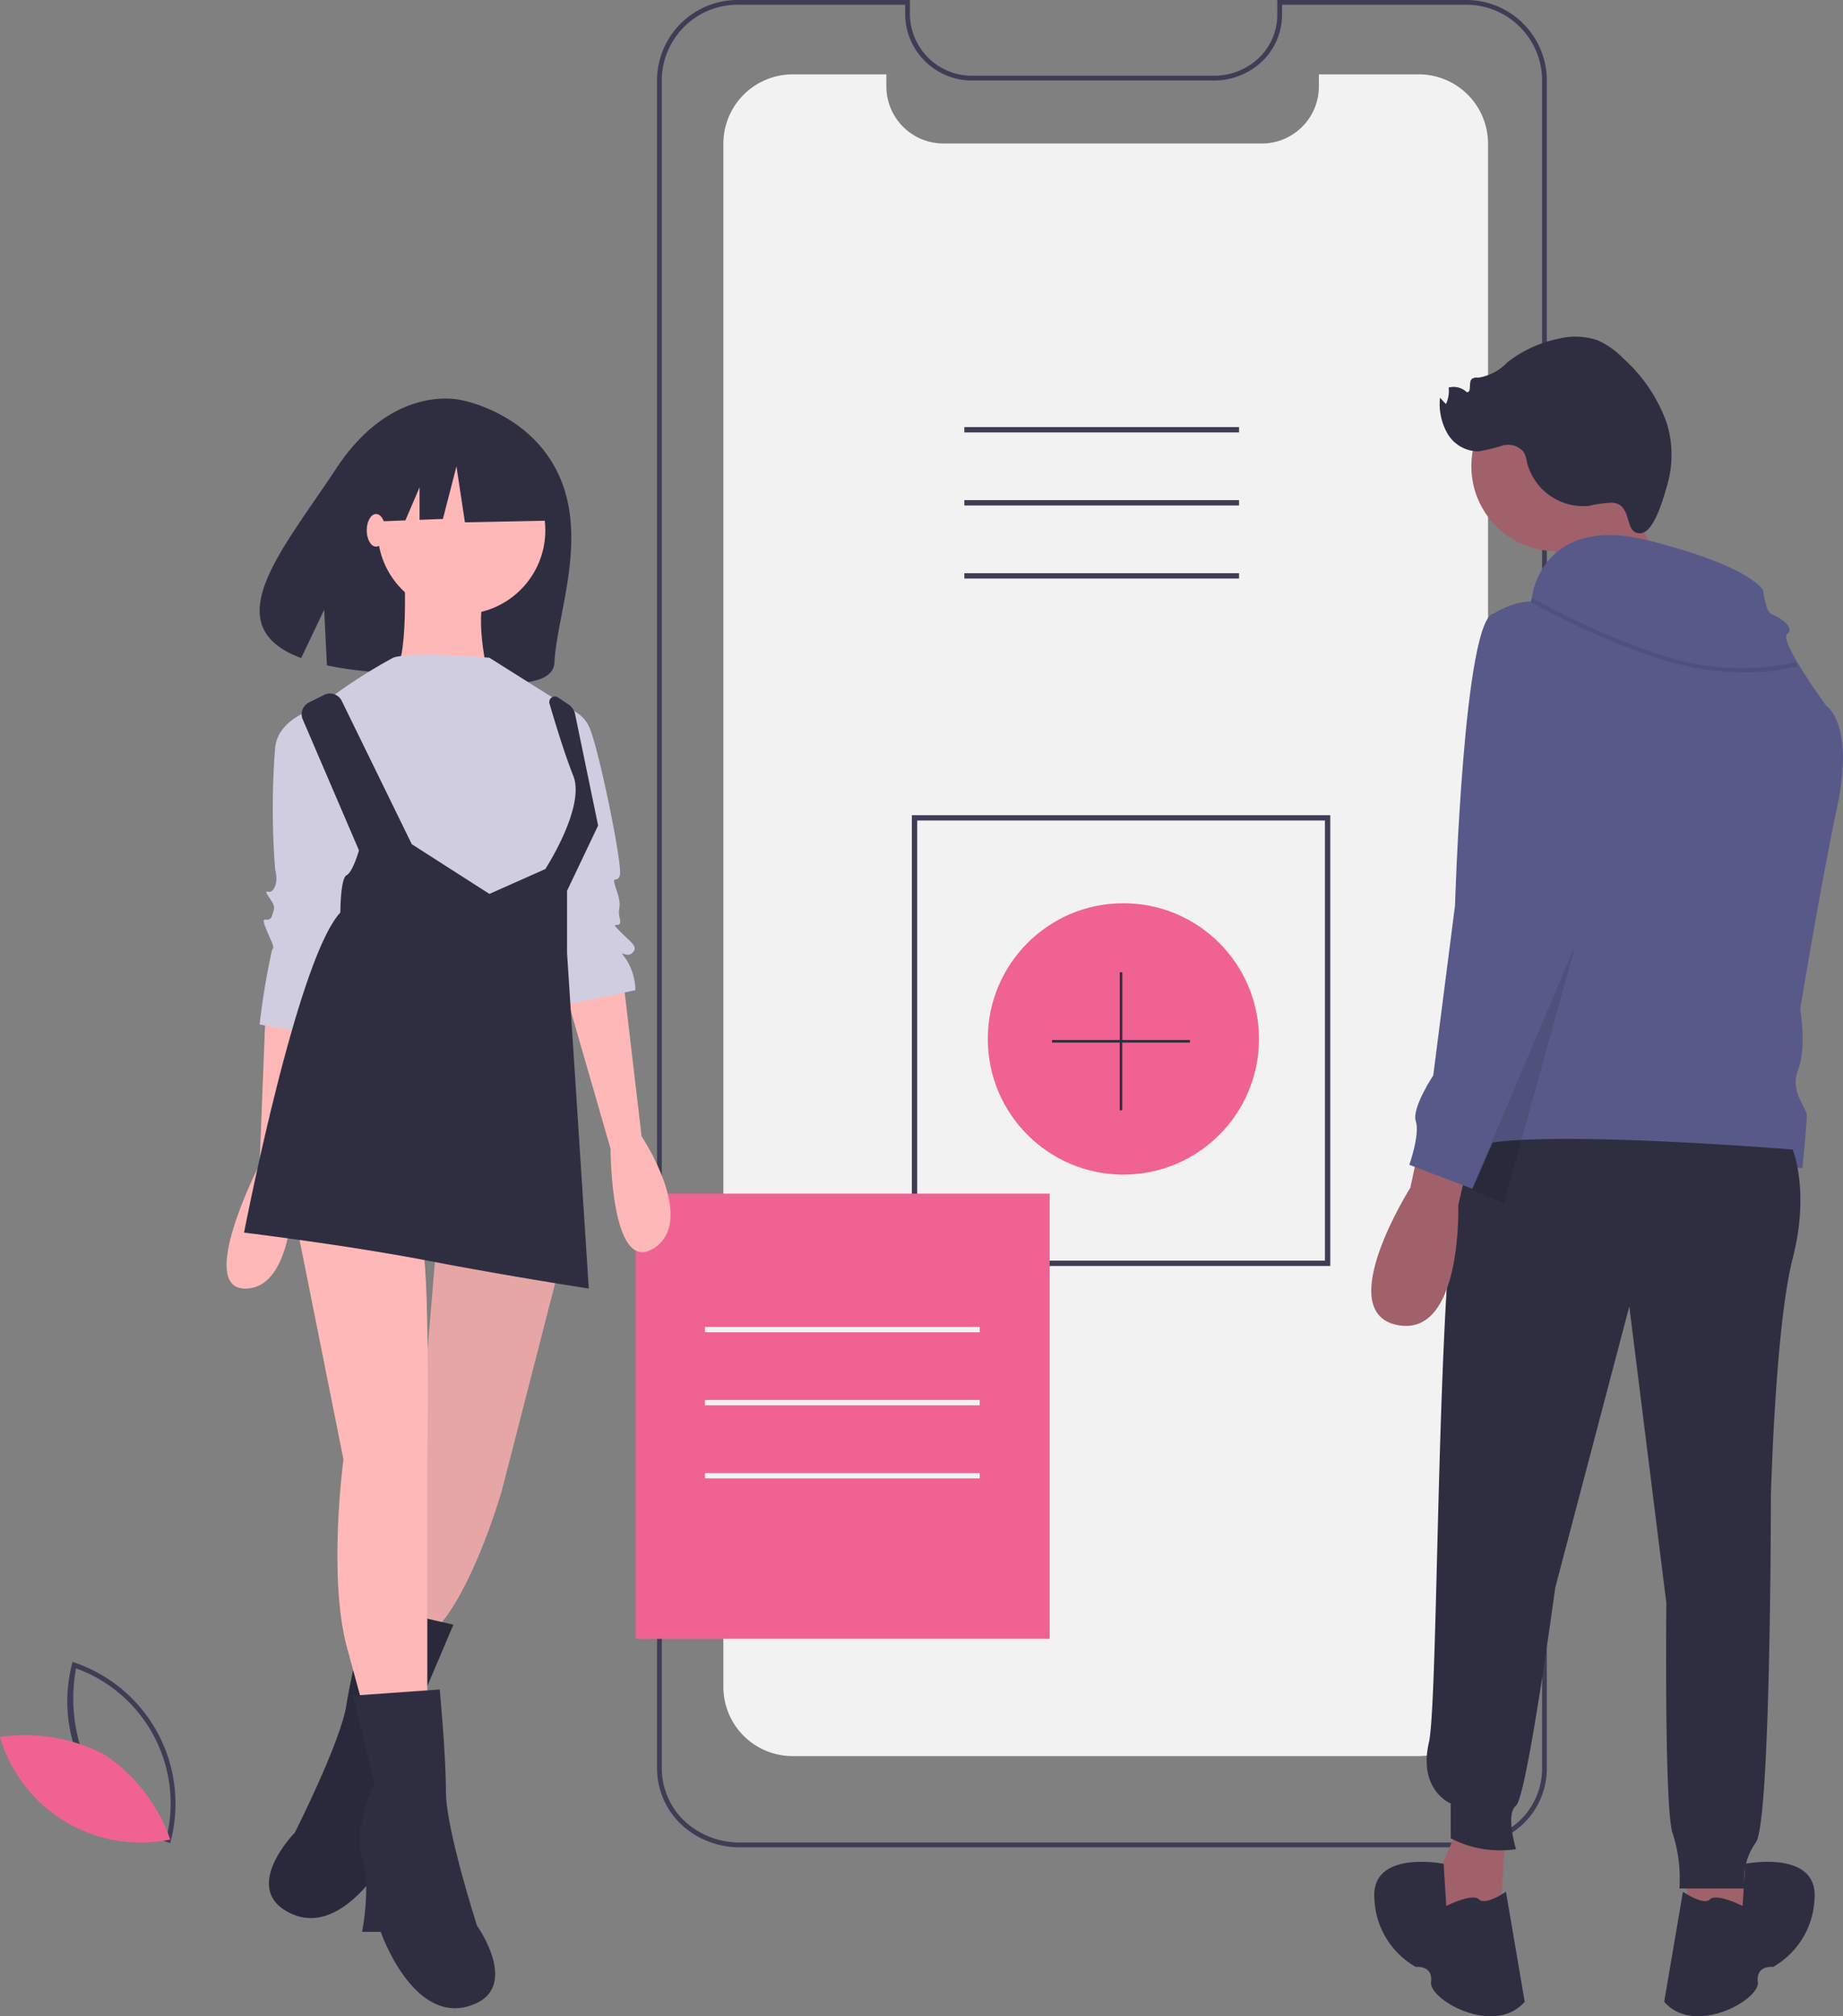 <svg xmlns="http://www.w3.org/2000/svg" width="143.018" height="156.367" viewBox="0 0 143.018 156.367">
  <rect x="0" y="0" width="143.018" height="156.367" fill="#808080" stroke="none"/>
  <g id="Group_9" data-name="Group 9" transform="translate(0 0)">
    <path id="Path_1078" data-name="Path 1078" d="M576.06,63.13V182.8a5.38,5.38,0,0,1-5.378,5.374H522.1a5.368,5.368,0,0,1-5.378-5.374V63.13a5.378,5.378,0,0,1,5.378-5.378h7.27v.932a4.429,4.429,0,0,0,4.428,4.429h24.709a4.392,4.392,0,0,0,2.625-.864,4.122,4.122,0,0,0,.436-.366,4.416,4.416,0,0,0,1.366-3.2v-.932h7.748A5.376,5.376,0,0,1,576.06,63.13Z" transform="translate(-460.588 -51.984)" fill="#f2f2f2"/>
    <circle id="Ellipse_14" data-name="Ellipse 14" cx="10.523" cy="10.523" r="10.523" transform="translate(76.653 70.049)" fill="#f06292"/>
    <path id="Path_1079" data-name="Path 1079" d="M551.487,169.775H495.258a6.657,6.657,0,0,1-3.578-1.03,6.008,6.008,0,0,1-2.831-5.043V32.588a6.257,6.257,0,0,1,6.409-6.077h13.215v1.206a4.815,4.815,0,0,0,4.939,4.668h18.629a5.075,5.075,0,0,0,2.932-.913,4.648,4.648,0,0,0,2.007-3.755V26.511h14.507a6.257,6.257,0,0,1,6.409,6.077V163.7a5.936,5.936,0,0,1-2.257,4.624A6.6,6.6,0,0,1,551.487,169.775ZM495.258,26.88a5.887,5.887,0,0,0-6.04,5.708V163.7a5.64,5.64,0,0,0,2.661,4.731,6.286,6.286,0,0,0,3.379.972h56.229a6.234,6.234,0,0,0,3.92-1.367,5.569,5.569,0,0,0,2.12-4.337V32.588a5.887,5.887,0,0,0-6.04-5.708H537.35v.837a5.017,5.017,0,0,1-2.166,4.058,5.44,5.44,0,0,1-3.143.979H513.412a5.184,5.184,0,0,1-5.309-5.037v-.837Z" transform="translate(-437.861 -26.511)" fill="#3f3d56"/>
    <path id="Path_1080" data-name="Path 1080" d="M628.413,403.9h-32.47v-34.96h32.47Zm-32.054-.416H628V369.352H596.359Z" transform="translate(-525.183 -305.718)" fill="#3f3d56"/>
    <rect id="Rectangle_415" data-name="Rectangle 415" width="21.317" height="0.416" transform="translate(74.833 33.12)" fill="#3f3d56"/>
    <rect id="Rectangle_416" data-name="Rectangle 416" width="21.317" height="0.416" transform="translate(74.833 38.787)" fill="#3f3d56"/>
    <rect id="Rectangle_417" data-name="Rectangle 417" width="21.317" height="0.416" transform="translate(74.833 44.453)" fill="#3f3d56"/>
    <path id="Path_1081" data-name="Path 1081" d="M249.411,738.659l-.2-.074A11.557,11.557,0,0,1,241.78,724.8l.047-.206.2.074a11.557,11.557,0,0,1,7.433,13.784Zm-6.28-5.691a12.949,12.949,0,0,0,6.008,5.187A11.145,11.145,0,0,0,242.1,725.1,12.965,12.965,0,0,0,243.131,732.968Z" transform="translate(-236.2 -595.715)" fill="#3f3d56"/>
    <path id="Path_1082" data-name="Path 1082" d="M220.823,756.963a13.209,13.209,0,0,1,5.053,6.554,11.373,11.373,0,0,1-13.211-7.948A13.21,13.21,0,0,1,220.823,756.963Z" transform="translate(-212.665 -620.856)" fill="#f06292"/>
    <path id="Path_1083" data-name="Path 1083" d="M707.75,767.759l.338,5.578,1.859,2.029,3.888-2.874-2.536-5.747Z" transform="translate(-577.087 -625.19)" fill="#a0616a"/>
    <path id="Path_1084" data-name="Path 1084" d="M918.26,812.031s.075-1.127.207-3.268c0,0,5.71-1.127,5.372,2.761a6.375,6.375,0,0,1-3.212,5.24s-1.352-.169-1.183,1.183-4.9,4.226-7.269,1.521l1.455-8.537s1.588,1.1,2.095.592S918.26,812.031,918.26,812.031Z" transform="translate(-783.033 -664.221)" fill="#2f2e41"/>
    <path id="Path_1085" data-name="Path 1085" d="M656.831,201.334l4.733,9.974-8.51,2.322-1.633-9.084Z" transform="translate(-531.158 -164.164)" fill="#a0616a"/>
    <circle id="Ellipse_15" data-name="Ellipse 15" cx="6.593" cy="6.593" r="6.593" transform="translate(114.178 29.563)" fill="#a0616a"/>
    <path id="Path_1086" data-name="Path 1086" d="M831.207,180.811a9.425,9.425,0,0,0-1.778.246,4.5,4.5,0,0,1-4.809-3.355,2.573,2.573,0,0,0-.246-.8,1.588,1.588,0,0,0-1.687-.513,13.032,13.032,0,0,1-1.823.443,2.791,2.791,0,0,1-2.409-1.363,4.623,4.623,0,0,1-.591-2.793l.463.486a2.353,2.353,0,0,0,.21-1.279,1.484,1.484,0,0,1,1.406.36c.408.043.1-.758.4-1.035a.7.7,0,0,1,.494-.092,3.935,3.935,0,0,0,2.257-1.191,9.591,9.591,0,0,1,4.05-1.848,5.329,5.329,0,0,1,2.955.143,6.314,6.314,0,0,1,2,1.416,12.184,12.184,0,0,1,3.353,4.975,8.375,8.375,0,0,1,.04,4.857c-.244.824-.98,3.647-2.058,3.713C832.08,183.262,832.892,180.912,831.207,180.811Z" transform="translate(-706.12 -141.827)" fill="#2f2e41"/>
    <path id="Path_1087" data-name="Path 1087" d="M605.774,767.759l-.338,5.578-1.859,2.029-3.888-2.874,2.536-5.747Z" transform="translate(-488.975 -625.19)" fill="#a0616a"/>
    <path id="Path_1088" data-name="Path 1088" d="M830.4,255.921s.845-6.255,8.959-4.226,8.959,3.888,8.959,3.888.169,1.69.676,1.86,1.859,1.014,1.183,1.521,3.043,5.578,3.043,5.578,2.2,1.352.845,7.776-2.874,15.721-2.874,15.721.507,3.043-.169,4.733.676,2.874.676,3.55-.338,4.057-.338,4.057-22.99-.845-26.2,0S830.4,255.921,830.4,255.921Z" transform="translate(-711.489 -209.792)" fill="#575a89"/>
    <path id="Path_1089" data-name="Path 1089" d="M840.737,505.755s1.352,3.212,0,8.452-1.69,18.426-1.69,18.426,0,25.526-1.183,26.878a4.925,4.925,0,0,0-.845,3.55h-5.071a11.461,11.461,0,0,0-.507-4.226c-.676-1.521-.507-17.919-.507-17.919l-2.874-22.99-5.747,21.807s-2.2,16.228-3.043,16.9,0,3.381,0,3.381a8.326,8.326,0,0,1-5.071-.845v-2.7s-2.536-1.014-1.69-4.733.507-44.121,3.043-45.98S840.737,505.755,840.737,505.755Z" transform="translate(-701.625 -416.604)" fill="#2f2e41"/>
    <path id="Path_1090" data-name="Path 1090" d="M795.892,812.031s-.075-1.127-.207-3.268c0,0-5.71-1.127-5.372,2.761a6.375,6.375,0,0,0,3.212,5.24s1.352-.169,1.183,1.183,4.9,4.226,7.269,1.521l-1.455-8.537s-1.588,1.1-2.095.592S795.892,812.031,795.892,812.031Z" transform="translate(-683.658 -664.221)" fill="#2f2e41"/>
    <path id="Path_1091" data-name="Path 1091" d="M792.6,512.611l-.507,2.367s-6.086,9.636-1.014,10.65,4.733-9.3,4.733-9.3l.507-2.2Z" transform="translate(-682.649 -422.868)" fill="#a0616a"/>
    <path id="Path_1092" data-name="Path 1092" d="M811.621,280.11s3.55-2.367,5.24.507,3.381,9.467,3.381,9.467l-2.2,16.059-8.114,18.595-4.9-1.859s.845-2.367.507-3.381,1.352-3.55,1.352-3.55l1.69-13.185S809.254,280.279,811.621,280.11Z" transform="translate(-695.667 -232.544)" fill="#575a89"/>
    <path id="Path_1093" data-name="Path 1093" d="M626.573,396.366l-5.578,20.116-2.536-1.014Z" transform="translate(-504.281 -323.19)" opacity="0.1"/>
    <path id="Path_1094" data-name="Path 1094" d="M872.551,283.493a16.58,16.58,0,0,0,4.08-.492l-.083-.328a19.671,19.671,0,0,1-10.611-.585,59.905,59.905,0,0,1-9.876-4.384l-.156.3a60.155,60.155,0,0,0,9.933,4.408A23.015,23.015,0,0,0,872.551,283.493Z" transform="translate(-737.153 -231.329)" opacity="0.1"/>
    <rect id="Rectangle_418" data-name="Rectangle 418" width="32.124" height="34.524" transform="translate(49.33 92.572)" fill="#f06292"/>
    <path id="Path_1095" data-name="Path 1095" d="M345.133,200.132c-2.164-5.107-7.674-6.071-7.674-6.071s-5.3-1.415-9.735,5.325c-4.129,6.282-9.455,12.168-2.7,14.676l1.784-3.746.214,4.312a27.5,27.5,0,0,0,2.973.451c7.491.761,14.552,2.026,14.683-.681C344.85,210.8,347.215,205.046,345.133,200.132Z" transform="translate(-301.652 -163.027)" fill="#2f2e41"/>
    <path id="Path_1096" data-name="Path 1096" d="M310.938,449.015l-.482,12.291s-5.061,9.881-.964,9.64,3.615-9.64,3.615-9.64l1.446-11.568Z" transform="translate(-290.311 -371.013)" fill="#ffb8b8"/>
    <path id="Path_1097" data-name="Path 1097" d="M454.293,437.267l1.446,12.291s4.338,6.507.964,8.676-3.374-7.712-3.374-7.712l-3.615-12.532Z" transform="translate(-405.951 -361.434)" fill="#ffb8b8"/>
    <path id="Path_1098" data-name="Path 1098" d="M386.432,550.637l-4.338,16.87s-1.928,6.748-4.579,10.122l-.964,1.928-3.856-.482,2.651-10.845,1.687-20Z" transform="translate(-343.15 -451.909)" fill="#ffb8b8"/>
    <path id="Path_1099" data-name="Path 1099" d="M386.432,550.637l-4.338,16.87s-1.928,6.748-4.579,10.122l-.964,1.928-3.856-.482,2.651-10.845,1.687-20Z" transform="translate(-343.15 -451.909)" opacity="0.1"/>
    <path id="Path_1100" data-name="Path 1100" d="M333.417,700.746l6.591,1.526-2.716,6.4s1.1,3.833.052,5.864-.9,5.714-.9,5.714l-1.428-.225s-3.468,6.529-7.566,4.664.261-6.3.261-6.3,3.543-7.005,3.993-9.862S333.417,700.746,333.417,700.746Z" transform="translate(-304.827 -576.27)" fill="#2f2e41"/>
    <path id="Path_1101" data-name="Path 1101" d="M333.417,700.746l6.591,1.526-2.716,6.4s1.1,3.833.052,5.864-.9,5.714-.9,5.714l-1.428-.225s-3.468,6.529-7.566,4.664.261-6.3.261-6.3,3.543-7.005,3.993-9.862S333.417,700.746,333.417,700.746Z" transform="translate(-304.827 -576.27)" opacity="0.1"/>
    <path id="Path_1102" data-name="Path 1102" d="M337.448,541.7l3.615,18.075s-1.205,8.917.241,14.46l1.446,5.3h4.82V560.016s.241-15.906-.482-17.111S337.448,541.7,337.448,541.7Z" transform="translate(-314.411 -446.587)" fill="#ffb8b8"/>
    <path id="Path_1103" data-name="Path 1103" d="M367.693,736.207l-6.748.482,1.687,6.748s-1.687,3.615-.964,5.784,0,5.784,0,5.784h1.446s2.41,6.989,6.748,5.784.723-6.266.723-6.266-2.41-7.471-2.41-10.363S367.693,736.207,367.693,736.207Z" transform="translate(-333.57 -605.184)" fill="#2f2e41"/>
    <circle id="Ellipse_16" data-name="Ellipse 16" cx="6.507" cy="6.507" r="6.507" transform="translate(29.303 34.621)" fill="#ffb8b8"/>
    <path id="Path_1104" data-name="Path 1104" d="M377.527,262.994s.482,8.194-.964,8.676,7.471,0,7.471,0-1.205-5.061,0-6.507S377.527,262.994,377.527,262.994Z" transform="translate(-346.175 -219.335)" fill="#ffb8b8"/>
    <path id="Path_1105" data-name="Path 1105" d="M365.163,301.863s-6.266-.482-7.471,0a40.192,40.192,0,0,0-4.579,2.892l1.687,15.183,13.737,2.892,2.169-3.133,2.169-4.579-.964-5.784-.241-3.374Z" transform="translate(-327.184 -250.853)" fill="#d0cde1"/>
    <path id="Path_1106" data-name="Path 1106" d="M326.362,323.7s-3.133.723-3.374,3.133a60.375,60.375,0,0,0,0,9.4c.241.964,0,1.446-.241,1.687s-.723-.241-.241.482.482.723.241,1.446-.964-.241-.482.964.723,1.446.482,1.687a57.831,57.831,0,0,0-.964,5.784l4.1.723,4.1-14.219Z" transform="translate(-301.638 -268.83)" fill="#d0cde1"/>
    <path id="Path_1107" data-name="Path 1107" d="M440.957,323.7a2.568,2.568,0,0,1,2.169,1.446c.723,1.446,2.651,10.845,2.41,11.568s-.723-.241-.241,1.2,0,1.205.241,2.169-.964,0,0,.964,1.446,1.205.964,1.687-1.205-.482-.482.482a4.6,4.6,0,0,1,.723,2.41l-5.784,1.205-1.687-13.5Z" transform="translate(-397.435 -268.83)" fill="#d0cde1"/>
    <path id="Path_1108" data-name="Path 1108" d="M320.286,318.533l1.184-.592a1.014,1.014,0,0,1,1.364.461l5.437,11.118,6.025,3.856,4.338-1.928s3.133-4.82,2.169-7.23c-.654-1.634-1.419-4.148-1.845-5.6a.433.433,0,0,1,.656-.481l.821.548a1.2,1.2,0,0,1,.51.757l1.785,8.631-2.41,5.061v4.82l1.687,26.028s-6.266-.964-12.532-2.169-14.219-2.169-14.219-2.169,4.1-21.208,7.471-24.823c0,0,0-2.651.482-2.892s.964-1.928.964-1.928l-4.365-10.163A1.014,1.014,0,0,1,320.286,318.533Z" transform="translate(-296.316 -264.05)" fill="#2f2e41"/>
    <path id="Path_1109" data-name="Path 1109" d="M163.857,178.158l-5.522-2.892-7.625,1.183-1.578,6.968,3.927-.151,1.1-2.56v2.518l1.812-.07,1.052-4.075.657,4.338,6.442-.131Z" transform="translate(-121.601 -142.909)" fill="#2f2e41"/>
    <ellipse id="Ellipse_17" data-name="Ellipse 17" cx="0.723" cy="1.265" rx="0.723" ry="1.265" transform="translate(28.459 39.863)" fill="#ffb8b8"/>
    <path id="Path_1110" data-name="Path 1110" d="M452.909,413.678h-5.253v-5.253h-.2v5.253H442.2v.2h5.253v5.253h.2V413.88h5.253Z" transform="translate(-360.563 -333.022)" fill="#2f2e41"/>
    <rect id="Rectangle_419" data-name="Rectangle 419" width="21.317" height="0.416" transform="translate(54.71 102.906)" fill="#f2f2f2"/>
    <rect id="Rectangle_420" data-name="Rectangle 420" width="21.317" height="0.416" transform="translate(54.71 108.572)" fill="#f2f2f2"/>
    <rect id="Rectangle_421" data-name="Rectangle 421" width="21.317" height="0.416" transform="translate(54.71 114.239)" fill="#f2f2f2"/>
  </g>
</svg>

